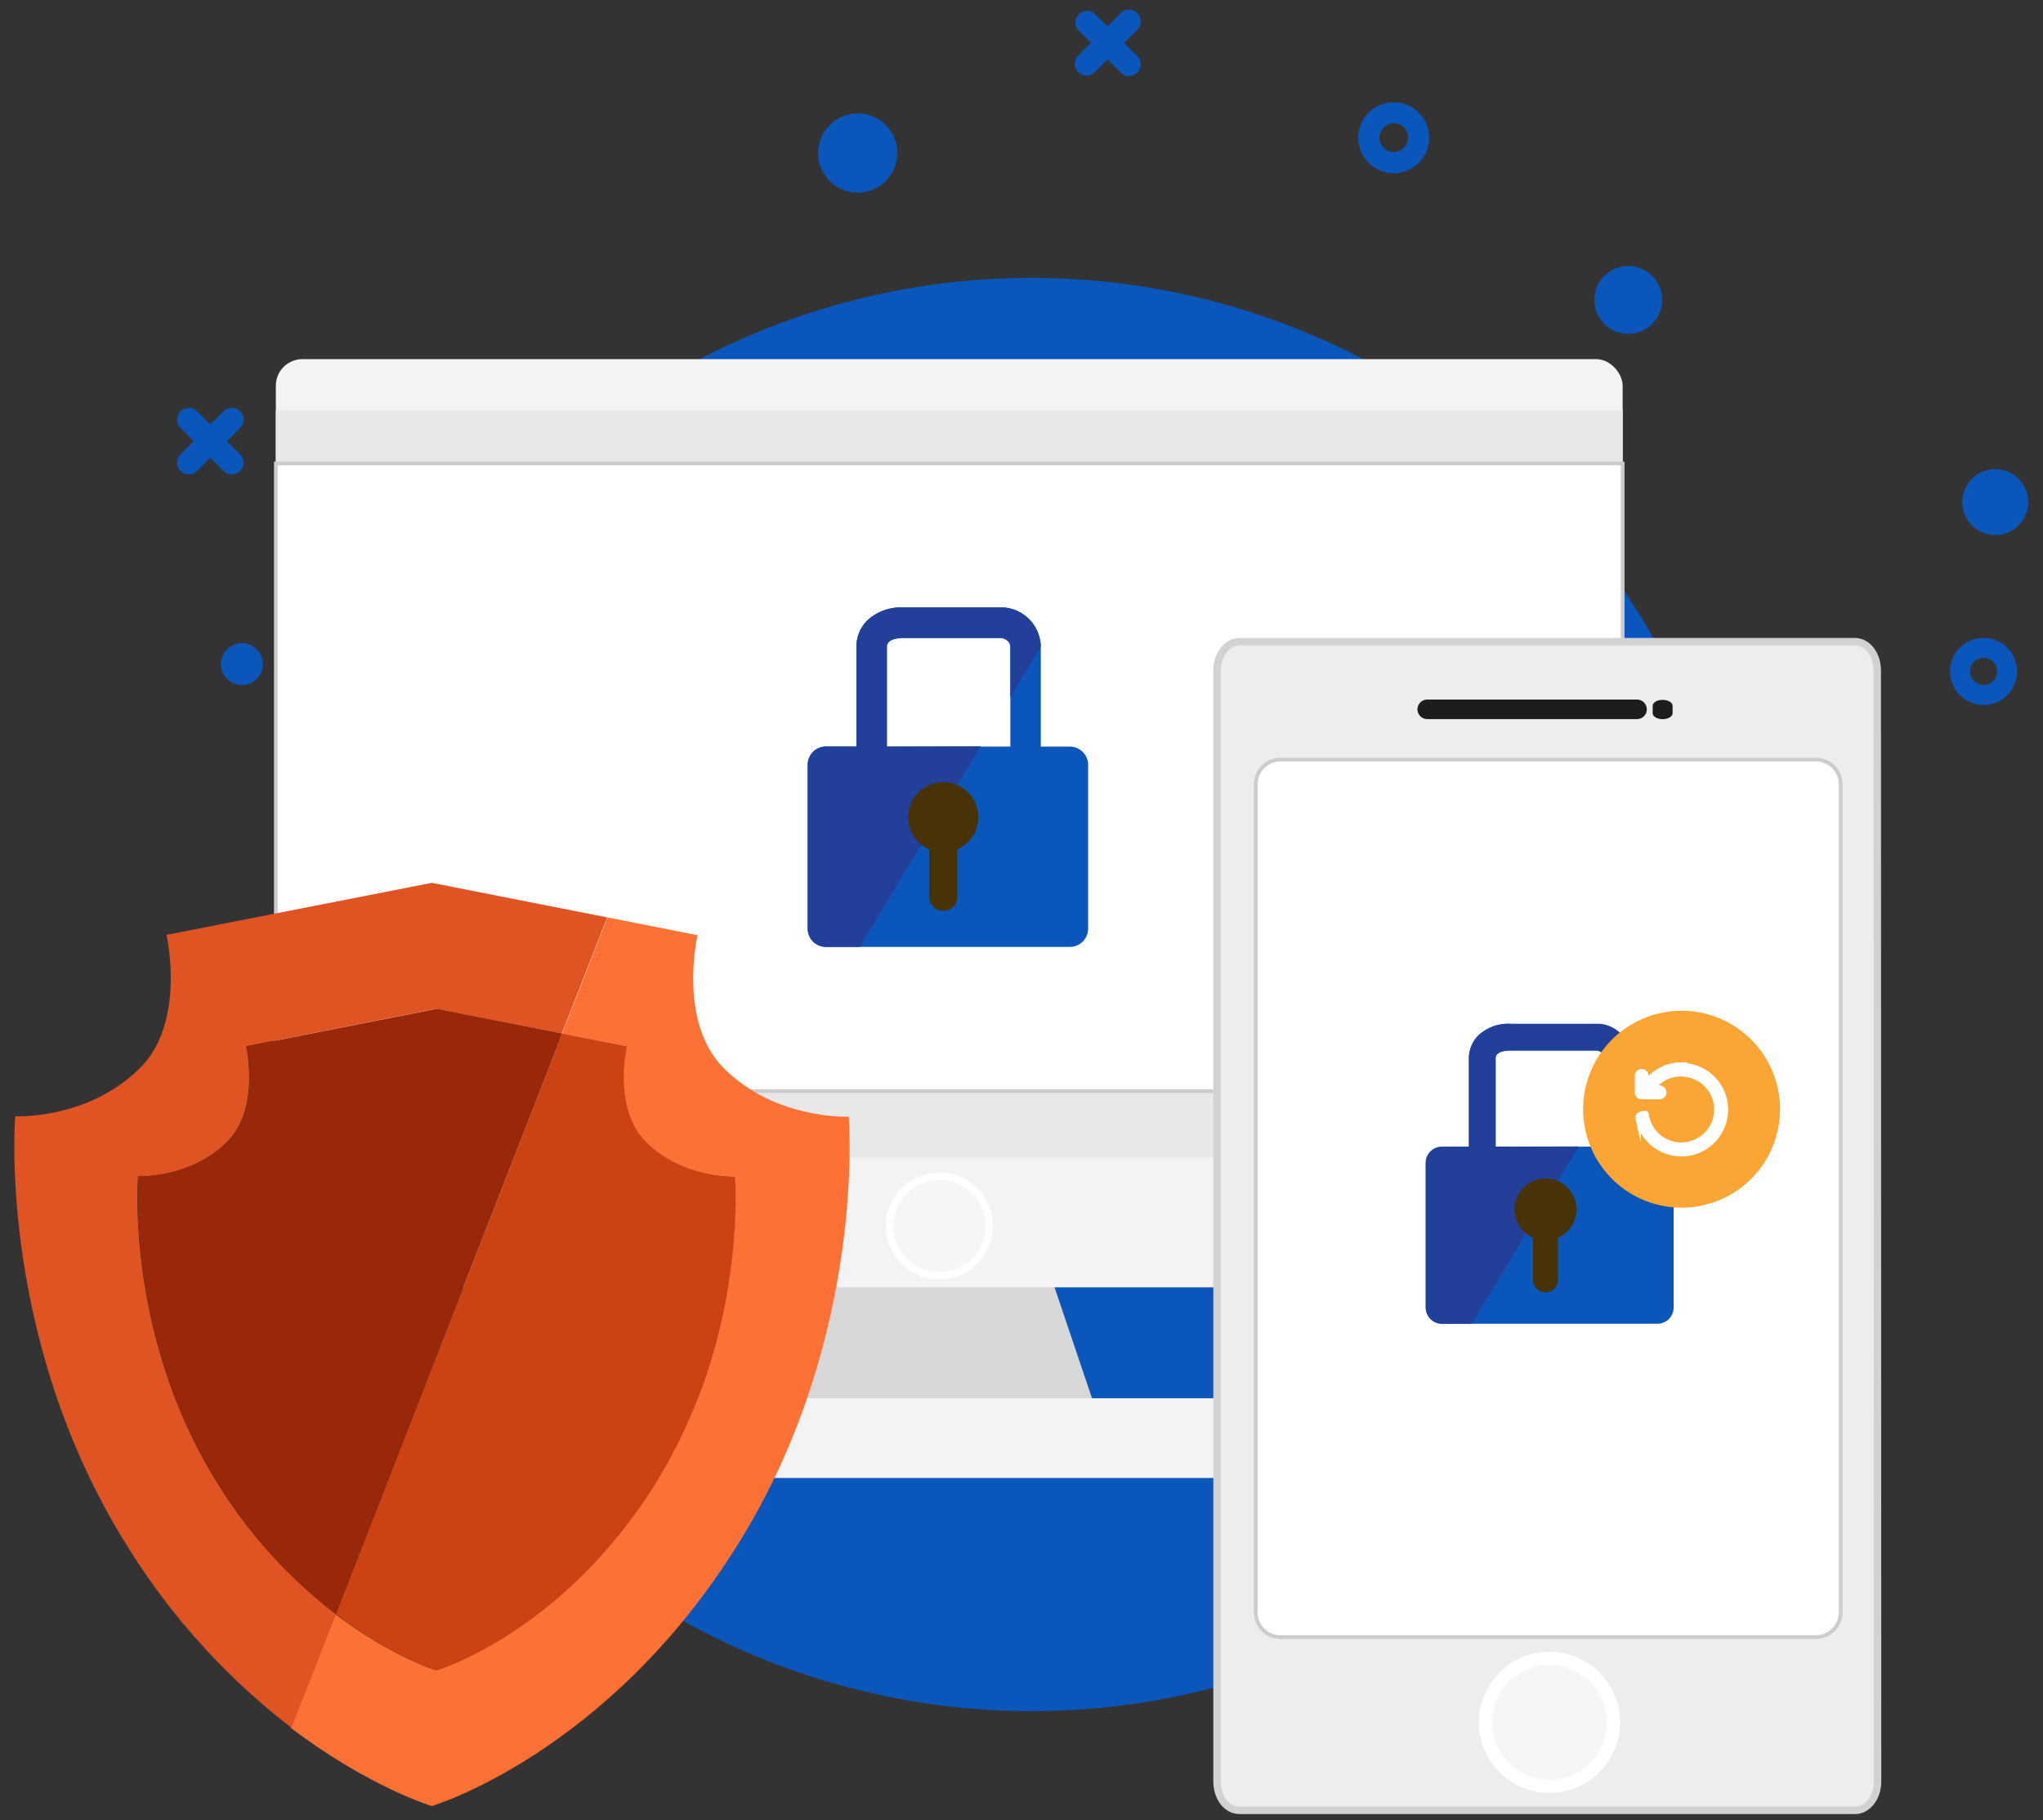 <svg xmlns="http://www.w3.org/2000/svg" viewBox="0 0 275 245"><rect x="0" y="0" width="275" height="245" fill="#333333" stroke="none"/><defs><style>.a{fill:#0a56bb;}.b{fill:#d7d7d7;}.c{fill:#f3f3f3;}.d{fill:#e8e8e8;}.e,.j,.n{fill:#fff;}.e{stroke:#ccc;stroke-width:0.5px;}.e,.f,.i,.n{stroke-miterlimit:10;}.f,.k{fill:#f6f6f6;}.f,.n{stroke:#fff;}.g{fill:#224099;}.h{fill:#473305;}.i{fill:#ededed;stroke:#d0d2d3;}.l{fill:#1d1d1b;}.m{fill:#faa534;}.n{stroke-width:0.75px;}.o{fill:#fe7134;}.p{fill:#cc4212;}.q{fill:#e05322;}.r{fill:#99280a;}</style></defs><title>reset-password-05022019</title><ellipse class="a" cx="138.83" cy="133.86" rx="96.53" ry="96.46"/><path class="a" d="M61,153.48a5.89,5.89,0,1,0,5.89,5.89A5.89,5.89,0,0,0,61,153.48Zm0,8.27a2.38,2.38,0,1,1,2.38-2.38A2.38,2.38,0,0,1,61,161.75Z"/><path class="a" d="M218.83,177.3a5.89,5.89,0,1,0,5.89,5.89A5.89,5.89,0,0,0,218.83,177.3Zm0,8.27a2.38,2.38,0,1,1,2.39-2.38A2.38,2.38,0,0,1,218.83,185.57Z"/><path class="a" d="M267,85.87a4.51,4.51,0,1,0,4.51,4.51A4.51,4.51,0,0,0,267,85.87Zm0,6.33a1.83,1.83,0,1,1,1.83-1.82A1.82,1.82,0,0,1,267,92.2Z"/><path class="a" d="M187.61,13.77a4.77,4.77,0,1,0,4.76,4.76A4.76,4.76,0,0,0,187.61,13.77Zm0,6.69a1.93,1.93,0,1,1,1.93-1.93A1.93,1.93,0,0,1,187.61,20.46Z"/><path class="a" d="M35.05,124.81a5,5,0,1,0,5,5A5,5,0,0,0,35.05,124.81Z"/><path class="a" d="M236.23,141.4a3.64,3.64,0,1,0,3.64,3.64A3.64,3.64,0,0,0,236.23,141.4Z"/><path class="a" d="M115.45,15.27a5.33,5.33,0,1,0,5.33,5.32A5.33,5.33,0,0,0,115.45,15.27Z"/><path class="a" d="M144,208.2a3.88,3.88,0,1,0,3.88,3.88A3.89,3.89,0,0,0,144,208.2Z"/><path class="a" d="M219.17,35.81a4.56,4.56,0,1,0,4.56,4.56A4.56,4.56,0,0,0,219.17,35.81Z"/><circle class="a" cx="57.7" cy="73.82" r="2.59"/><path class="a" d="M268.61,63.15A4.43,4.43,0,1,0,273,67.58,4.43,4.43,0,0,0,268.61,63.15Z"/><circle class="a" cx="32.56" cy="89.39" r="2.82"/><path class="a" d="M151.31,5.8,153.09,4a1.58,1.58,0,1,0-2.24-2.23l-1.77,1.77L147.3,1.8A1.58,1.58,0,0,0,145.07,4l1.77,1.77-1.77,1.78a1.58,1.58,0,0,0,2.23,2.23L149.08,8l1.77,1.77a1.58,1.58,0,1,0,2.24-2.23Z"/><path class="a" d="M30.55,59.38l1.77-1.77a1.58,1.58,0,0,0,0-2.24,1.6,1.6,0,0,0-2.24,0l-1.77,1.77-1.77-1.77a1.6,1.6,0,0,0-2.24,0,1.58,1.58,0,0,0,0,2.24l1.77,1.77L24.3,61.15a1.58,1.58,0,0,0,0,2.24,1.6,1.6,0,0,0,2.24,0l1.77-1.78,1.77,1.78a1.6,1.6,0,0,0,2.24,0,1.58,1.58,0,0,0,0-2.24Z"/><path class="a" d="M239.8,167.63l1.5-1.5a1.34,1.34,0,1,0-1.9-1.89l-1.5,1.5-1.5-1.5a1.34,1.34,0,0,0-1.89,0,1.32,1.32,0,0,0,0,1.89l1.5,1.5-1.5,1.5a1.34,1.34,0,0,0,1.89,1.9l1.5-1.51,1.5,1.51a1.34,1.34,0,0,0,1.9-1.9Z"/><path class="b" d="M141.64,172.36c0-1.42-1.6-2.58-3.57-2.58H112.92c-2,0-3.58,1.16-3.58,2.58l-6.08,22.49c0,1.42,1.59,2.57,3.57,2.57h38.84c2,0,3.57-1.15,3.57-2.57Z"/><rect class="c" x="37.13" y="48.34" width="181.29" height="124.94" rx="3.57" ry="3.57"/><rect class="d" x="37.13" y="55.25" width="181.29" height="100.53"/><rect class="c" x="86.18" y="188.2" width="80.57" height="10.73" rx="3.57" ry="3.57"/><polygon class="e" points="216.08 62.38 37.13 62.38 37.13 146.86 161.09 146.86 179.15 146.86 218.42 146.86 218.42 99.26 218.42 77.36 218.42 70.84 218.42 62.38 216.08 62.38"/><ellipse class="f" cx="126.46" cy="165.02" rx="6.71" ry="6.7"/><path class="a" d="M144,100.49H140.1V87a5.42,5.42,0,0,0-4.86-5.23h-13.6a6.62,6.62,0,0,0-4.9,1.74,5,5,0,0,0-1.46,3.38v13.59h-4.1a2.46,2.46,0,0,0-2.46,2.46V125a2.46,2.46,0,0,0,2.46,2.45H144a2.46,2.46,0,0,0,2.47-2.45V103A2.47,2.47,0,0,0,144,100.49Zm-8,0H119.38V86.94c.07-.68.89-1.07,2.26-1.07h13.17c.32.07,1.19.33,1.19,1.23v13.39Z"/><path class="g" d="M119.38,100.49V86.94c.07-.68.89-1.07,2.26-1.07h13.17c.32.07,1.19.33,1.19,1.23v6.73L140.1,87a5.42,5.42,0,0,0-4.86-5.23h-13.6a6.62,6.62,0,0,0-4.9,1.74,5,5,0,0,0-1.46,3.38v13.59h-4.1a2.46,2.46,0,0,0-2.46,2.46V125a2.46,2.46,0,0,0,2.46,2.45h4.57l16.24-27Z"/><path class="h" d="M131.69,110a4.72,4.72,0,1,0-6.62,4.32v6.39a1.9,1.9,0,0,0,3.8,0v-6.39A4.72,4.72,0,0,0,131.69,110Z"/><path class="i" d="M252.73,239.8c0,2.14-1.36,3.87-3,3.87H166.82c-1.68,0-3-1.73-3-3.87V90.24c0-2.14,1.36-3.87,3-3.87h82.87c1.68,0,3,1.73,3,3.87Z"/><path class="e" d="M247.77,216.83a3.35,3.35,0,0,1-3.15,3.52H172.18a3.35,3.35,0,0,1-3.15-3.52V105.76a3.35,3.35,0,0,1,3.15-3.52h72.44a3.35,3.35,0,0,1,3.15,3.52Z"/><path class="j" d="M218.07,231.82a9.5,9.5,0,1,1-9.49-9.49A9.49,9.49,0,0,1,218.07,231.82Z"/><path class="k" d="M216.31,231.81a7.74,7.74,0,1,1-7.74-7.73A7.74,7.74,0,0,1,216.31,231.81Z"/><path class="l" d="M221.67,95.47a1.32,1.32,0,0,1-1.32,1.32H192.12a1.32,1.32,0,0,1-1.32-1.32h0a1.32,1.32,0,0,1,1.32-1.31h28.23a1.32,1.32,0,0,1,1.32,1.31Z"/><path class="l" d="M225.14,96c0,.44-.6.8-1.34.8h0c-.74,0-1.34-.36-1.34-.8V95c0-.44.6-.8,1.34-.8h0c.74,0,1.34.36,1.34.8Z"/><path class="a" d="M223.09,154.34h-3.45V142.42a4.79,4.79,0,0,0-4.29-4.62h-12a5.86,5.86,0,0,0-4.33,1.54,4.4,4.4,0,0,0-1.29,3v12h-3.63a2.18,2.18,0,0,0-2.18,2.18V176a2.18,2.18,0,0,0,2.18,2.17h29a2.18,2.18,0,0,0,2.18-2.17V156.52A2.18,2.18,0,0,0,223.09,154.34Zm-7.08,0H201.32v-12c.06-.59.78-.94,2-.94H215c.28.06,1,.29,1,1.09v11.84Z"/><path class="g" d="M201.32,154.34v-12c.06-.59.78-.94,2-.94H215c.28.06,1,.29,1,1.09v5.95l3.63-6a4.79,4.79,0,0,0-4.29-4.62h-12a5.86,5.86,0,0,0-4.33,1.54,4.4,4.4,0,0,0-1.29,3v12h-3.63a2.18,2.18,0,0,0-2.18,2.18V176a2.18,2.18,0,0,0,2.18,2.17h4.05l14.36-23.86Z"/><path class="h" d="M212.2,162.78a4.17,4.17,0,1,0-5.85,3.82v5.66a1.68,1.68,0,0,0,3.36,0V166.6A4.17,4.17,0,0,0,212.2,162.78Z"/><path class="m" d="M239.6,149.29a13.25,13.25,0,1,1-13.25-13.24A13.25,13.25,0,0,1,239.6,149.29Z"/><path class="n" d="M226.67,143.37a5.79,5.79,0,0,0-4.67,1.9c-.16.17-.3.35-.46.55v-1a.56.56,0,0,0-.58-.56.54.54,0,0,0-.53.57c0,.73,0,1.45,0,2.18a.55.55,0,0,0,.59.58h2.34a.59.59,0,0,0,.29-.07.55.55,0,0,0,.28-.61.56.56,0,0,0-.54-.43h-.94v0l0,0a4.61,4.61,0,0,1,4.62-1.88,4.8,4.8,0,1,1-5.5,5.5c0-.26-.15-.22-.15-.22-.3,0-1,.21-.92.57a5.92,5.92,0,1,0,6.14-7Z"/><path class="o" d="M114.24,150.3s-9.84.46-16.81-6.51c-6.24-6.24-3.54-17.91-3.54-17.91l-12.13-2.4-6.1,15.63,8.7,1.72s-1.94,8.37,2.54,12.84c5,5,12,4.66,12,4.66s1.8,21.29-10.65,41.26c-12.59,20.2-29.53,25.23-29.53,25.23s-6-1.8-13.6-7.56l-6,15.29c10.54,8,19,10.54,19,10.54s23.63-7,41.2-35.21C116.75,180,114.24,150.3,114.24,150.3Z"/><path class="p" d="M58.76,224.82s16.94-5,29.53-25.23c12.45-20,10.65-41.26,10.65-41.26s-7,.33-12-4.66c-4.48-4.47-2.54-12.84-2.54-12.84l-8.7-1.72-30.5,78.15C52.71,223,58.76,224.82,58.76,224.82Z"/><path class="q" d="M29.24,199.59c-12.46-20-10.65-41.26-10.65-41.26s7,.33,12-4.66c4.47-4.47,2.54-12.84,2.54-12.84l25.59-5.05,16.9,3.33,6.1-15.63-23.59-4.65-35.72,7s2.69,11.67-3.55,17.91c-7,7-16.81,6.51-16.81,6.51S-.42,180,17,207.88a91.79,91.79,0,0,0,22.23,24.67l6-15.29A65.52,65.52,0,0,1,29.24,199.59Z"/><path class="r" d="M33.17,140.83s1.93,8.37-2.54,12.84c-5,5-12,4.66-12,4.66s-1.81,21.29,10.65,41.26a65.52,65.52,0,0,0,15.92,17.67l30.5-78.15-16.9-3.33Z"/></svg>